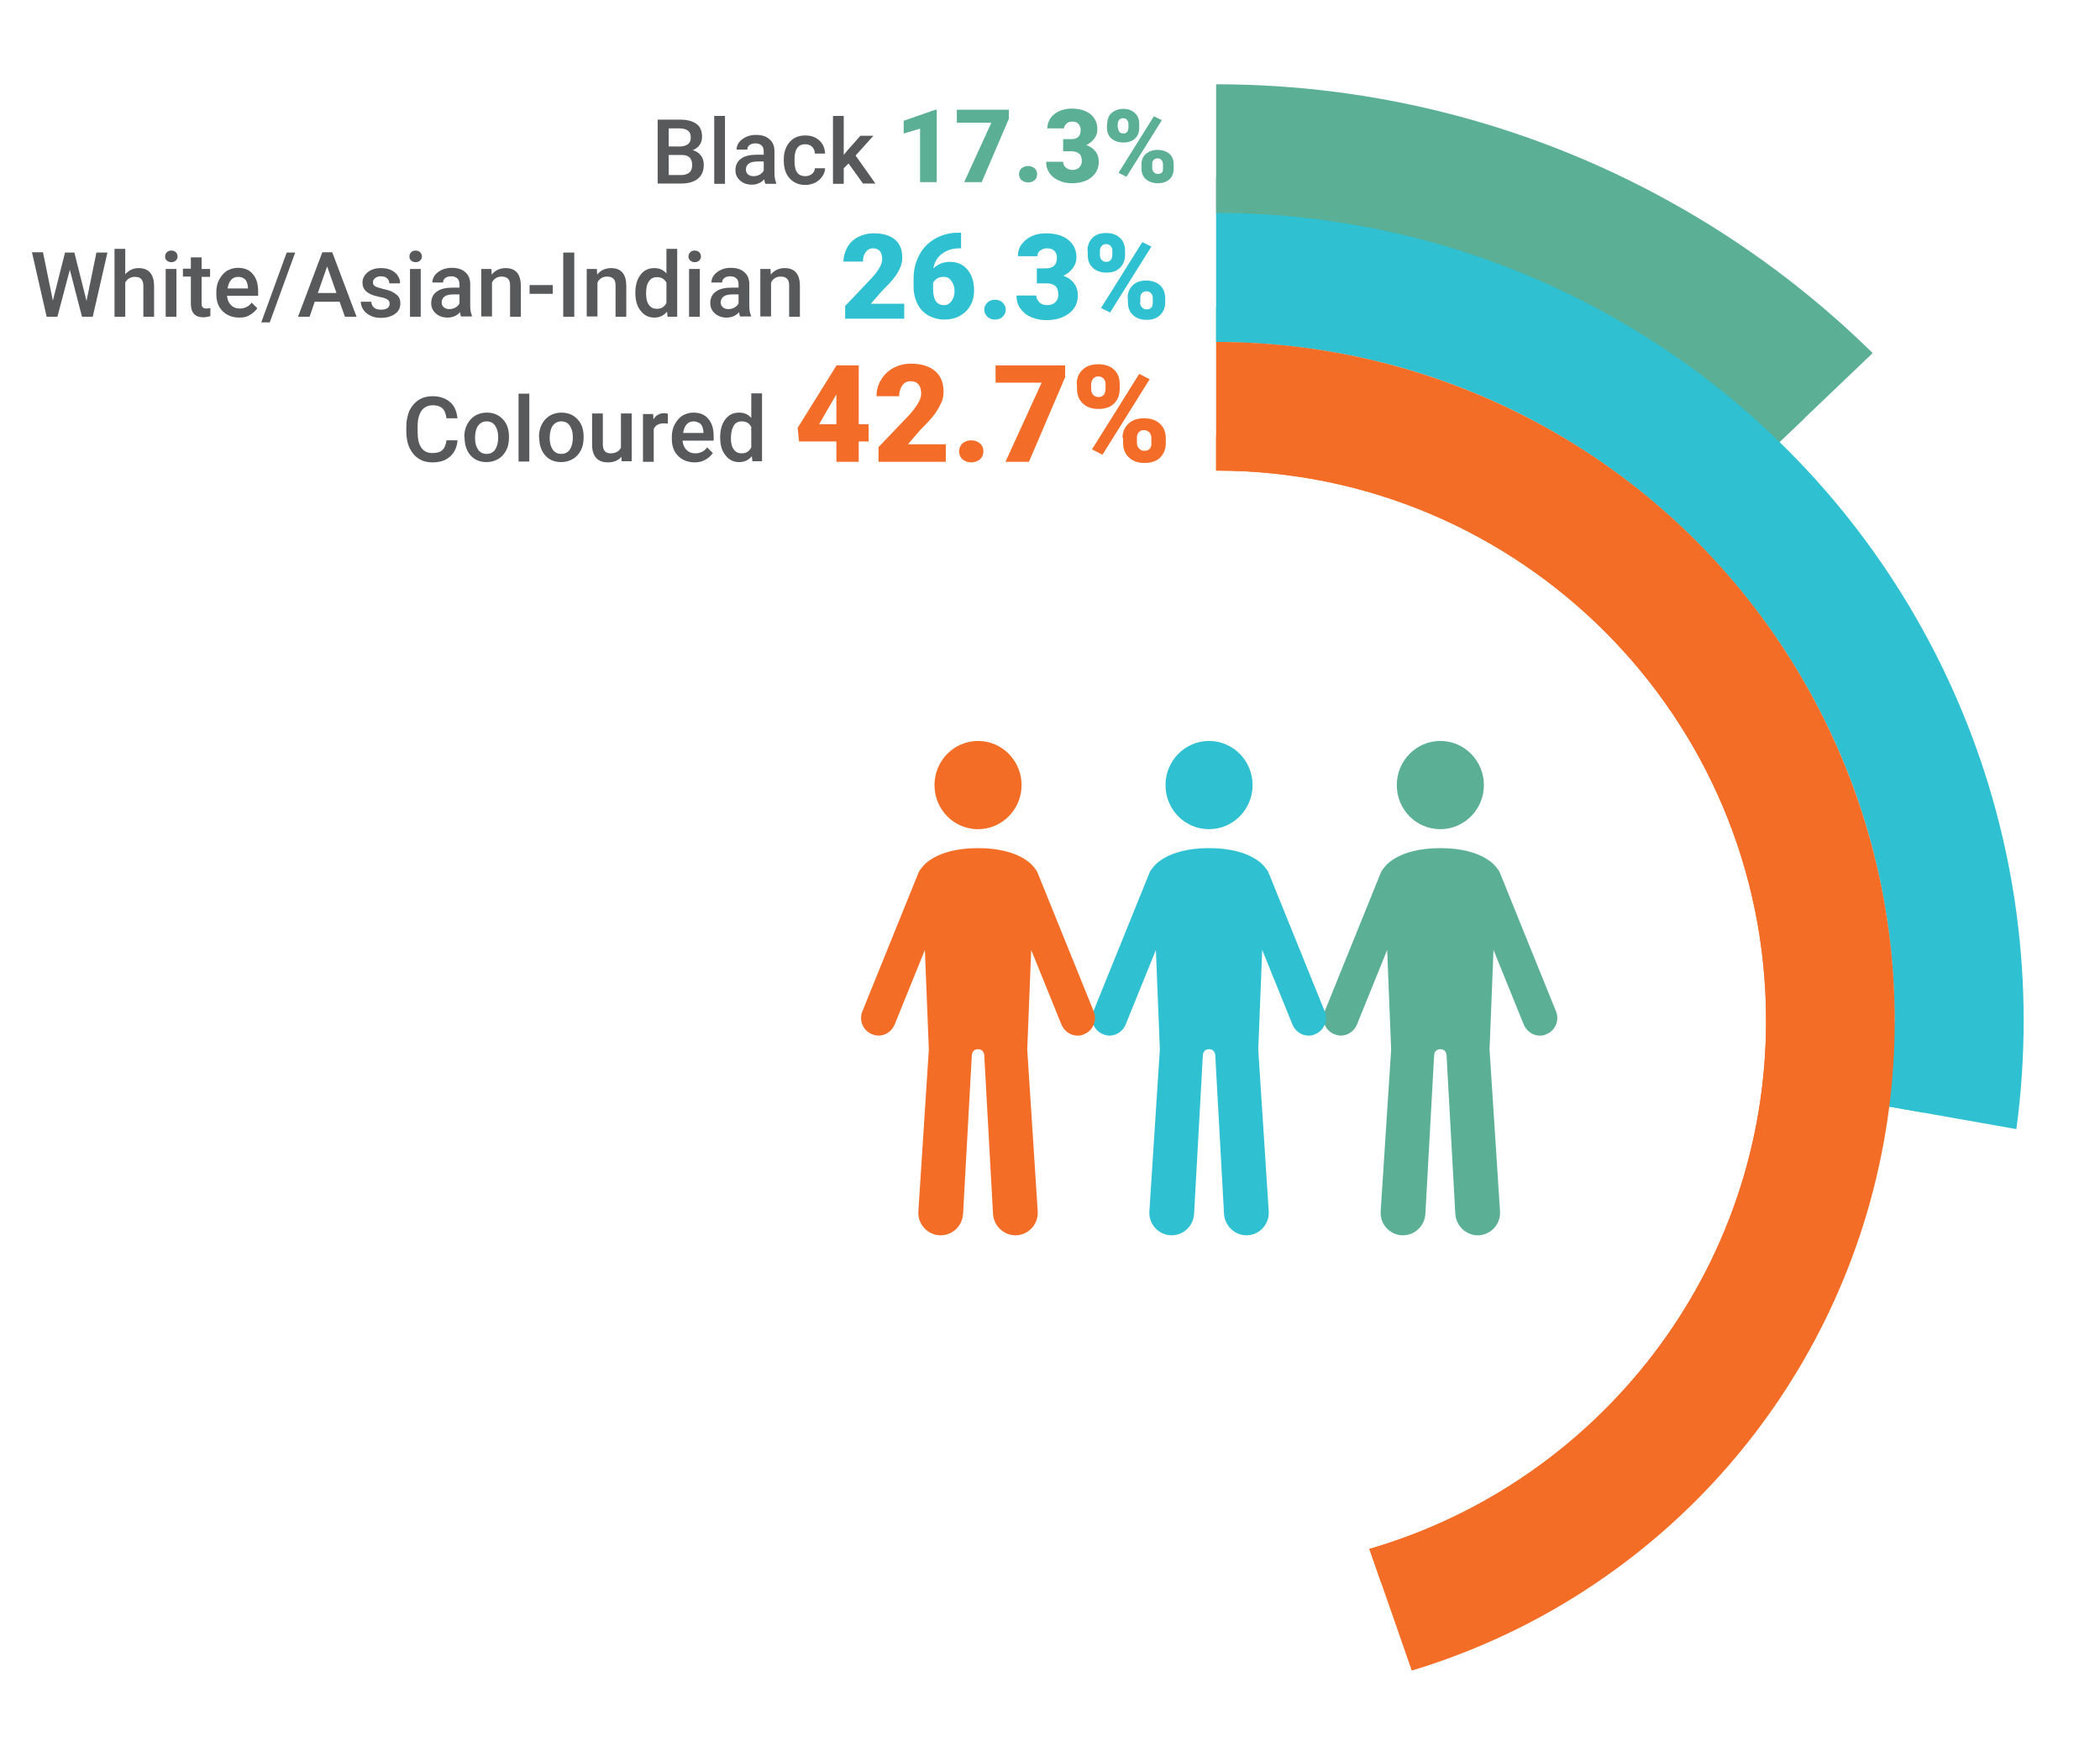 <?xml version="1.0" encoding="utf-8"?>
<!-- Generator: Adobe Illustrator 24.3.0, SVG Export Plug-In . SVG Version: 6.00 Build 0)  -->
<svg version="1.1" id="Layer_1" xmlns="http://www.w3.org/2000/svg" xmlns:xlink="http://www.w3.org/1999/xlink" x="0px" y="0px"
	 viewBox="0 0 742.7 616.9" style="enable-background:new 0 0 742.7 616.9;" xml:space="preserve">
<style type="text/css">
	.st0{clip-path:url(#SVGID_2_);fill:#5AAF95;}
	.st1{clip-path:url(#SVGID_4_);fill:#5AAF95;}
	.st2{clip-path:url(#SVGID_6_);fill:#2FC0D2;}
	.st3{clip-path:url(#SVGID_8_);fill:#2FC0D2;}
	.st4{clip-path:url(#SVGID_10_);fill:#F36D26;}
	.st5{clip-path:url(#SVGID_12_);fill:#F36D26;}
	.st6{fill:#5AAF95;}
	.st7{fill:#2FC0D2;}
	.st8{fill:#F36D26;}
	.st9{enable-background:new    ;}
	.st10{fill:#F36D28;}
	.st11{fill:#58595B;}
</style>
<g>
	<g>
		<g>
			<defs>
				<path id="SVGID_1_" d="M430.1-32.2V75.4C578.9,90.9,617,168.1,617,168.1L703,86L430.1-32.2z"/>
			</defs>
			<clipPath id="SVGID_2_">
				<use xlink:href="#SVGID_1_"  style="overflow:visible;"/>
			</clipPath>
			<circle class="st0" cx="430.1" cy="360.9" r="331.1"/>
		</g>
	</g>
	<g>
		<g>
			<defs>
				<path id="SVGID_3_" d="M430.1-32.2V75.4C578.9,90.9,617,168.1,617,168.1L703,86L430.1-32.2z"/>
			</defs>
			<clipPath id="SVGID_4_">
				<use xlink:href="#SVGID_3_"  style="overflow:visible;"/>
			</clipPath>
			<circle class="st1" cx="430.1" cy="360.9" r="298"/>
		</g>
	</g>
</g>
<g>
	<g>
		<g>
			<defs>
				<path id="SVGID_5_" d="M430.1-32.2v153.1c132.6,0,240,107.5,240,240l-4.2,30l176.9,31.3l-19.5-293L430.1-32.2z"/>
			</defs>
			<clipPath id="SVGID_6_">
				<use xlink:href="#SVGID_5_"  style="overflow:visible;"/>
			</clipPath>
			<circle class="st2" cx="430.1" cy="360.9" r="285.6"/>
		</g>
	</g>
	<g>
		<g>
			<defs>
				<path id="SVGID_7_" d="M430.1-32.2v153.1c132.6,0,240,107.5,240,240l-4.2,30l176.9,31.3l-19.5-293L430.1-32.2z"/>
			</defs>
			<clipPath id="SVGID_8_">
				<use xlink:href="#SVGID_7_"  style="overflow:visible;"/>
			</clipPath>
			<circle class="st3" cx="430.1" cy="360.9" r="252.4"/>
		</g>
	</g>
</g>
<g>
	<g>
		<g>
			<defs>
				<path id="SVGID_9_" d="M430.1-32.2v198.6c107.4,0,194.5,87.1,194.5,194.5c0,88.6-59.3,163.3-140.3,186.8l57.5,165l227.6-12.4
					l53.8-571.1L430.1-32.2z"/>
			</defs>
			<clipPath id="SVGID_10_">
				<use xlink:href="#SVGID_9_"  style="overflow:visible;"/>
			</clipPath>
			<circle class="st4" cx="430.1" cy="360.9" r="240"/>
		</g>
	</g>
	<g>
		<g>
			<defs>
				<path id="SVGID_11_" d="M430.1-32.2v198.6c107.4,0,194.5,87.1,194.5,194.5c0,88.6-59.3,163.3-140.3,186.8l57.5,165l227.6-12.4
					l53.8-571.1L430.1-32.2z"/>
			</defs>
			<clipPath id="SVGID_12_">
				<use xlink:href="#SVGID_11_"  style="overflow:visible;"/>
			</clipPath>
			<circle class="st5" cx="430.1" cy="360.9" r="206.9"/>
		</g>
	</g>
</g>
<g>
	<path class="st6" d="M550.3,357.6l-19.8-48.9c-0.3-0.8-0.8-1.4-1.3-2c0,0-4.4-6.8-19.8-6.8c-15.4,0-19.8,6.8-19.8,6.8
		c-0.5,0.6-1,1.2-1.3,2l-19.8,48.9c-1.3,3.2,0.2,6.8,3.4,8.1c0.8,0.3,1.6,0.5,2.3,0.5c2.4,0,4.7-1.5,5.7-3.9l10.7-26.4l1.4,35.2
		l-3.7,57.2c-0.3,4.4,3,8.2,7.4,8.5c0.2,0,0.4,0,0.5,0c4.1,0,7.6-3.2,7.9-7.5l3.1-56.1c0,0,0-2.2,2.2-2.2s2.2,2.2,2.2,2.2l3.1,56.1
		c0.3,4.2,3.8,7.5,7.9,7.5c0.2,0,0.4,0,0.5,0c4.4-0.3,7.7-4.1,7.4-8.5l-3.7-57.2l1.4-35.2l10.7,26.4c1,2.4,3.3,3.9,5.7,3.9
		c0.8,0,1.6-0.1,2.3-0.5C550.1,364.4,551.6,360.8,550.3,357.6z"/>
	<path class="st6" d="M509.4,293.2c8.5,0,15.4-7,15.4-15.6s-6.9-15.6-15.4-15.6c-8.5,0-15.4,7-15.4,15.6
		C494,286.3,500.9,293.2,509.4,293.2z"/>
</g>
<g>
	<path class="st7" d="M468.5,357.6l-19.8-48.9c-0.3-0.8-0.8-1.4-1.3-2c0,0-4.4-6.8-19.8-6.8s-19.8,6.8-19.8,6.8
		c-0.5,0.6-1,1.2-1.3,2l-19.8,48.9c-1.3,3.2,0.2,6.8,3.4,8.1c0.8,0.3,1.6,0.5,2.3,0.5c2.4,0,4.7-1.5,5.7-3.9l10.7-26.4l1.4,35.2
		l-3.7,57.2c-0.3,4.4,3,8.2,7.4,8.5c0.2,0,0.4,0,0.5,0c4.1,0,7.6-3.2,7.9-7.5l3.1-56.1c0,0,0-2.2,2.2-2.2s2.2,2.2,2.2,2.2l3.1,56.1
		c0.3,4.2,3.8,7.5,7.9,7.5c0.2,0,0.4,0,0.5,0c4.4-0.3,7.7-4.1,7.4-8.5l-3.7-57.2l1.4-35.2l10.7,26.4c1,2.4,3.3,3.9,5.7,3.9
		c0.8,0,1.6-0.1,2.3-0.5C468.3,364.4,469.8,360.8,468.5,357.6z"/>
	<path class="st7" d="M427.6,293.2c8.5,0,15.4-7,15.4-15.6s-6.9-15.6-15.4-15.6s-15.4,7-15.4,15.6
		C412.2,286.3,419.1,293.2,427.6,293.2z"/>
</g>
<g>
	<path class="st8" d="M386.8,357.6L367,308.7c-0.3-0.8-0.8-1.4-1.3-2c0,0-4.4-6.8-19.8-6.8s-19.8,6.8-19.8,6.8c-0.5,0.6-1,1.2-1.3,2
		L305,357.6c-1.3,3.2,0.2,6.8,3.4,8.1c0.8,0.3,1.6,0.5,2.3,0.5c2.4,0,4.7-1.5,5.7-3.9l10.7-26.4l1.4,35.2l-3.7,57.2
		c-0.3,4.4,3,8.2,7.4,8.5c0.2,0,0.4,0,0.5,0c4.1,0,7.6-3.2,7.9-7.5l3.1-56.1c0,0,0-2.2,2.2-2.2s2.2,2.2,2.2,2.2l3.1,56.1
		c0.3,4.2,3.8,7.5,7.9,7.5c0.2,0,0.4,0,0.5,0c4.4-0.3,7.7-4.1,7.4-8.5l-3.7-57.2l1.4-35.2l10.7,26.4c1,2.4,3.3,3.9,5.7,3.9
		c0.8,0,1.6-0.1,2.3-0.5C386.6,364.4,388.1,360.8,386.8,357.6z"/>
	<path class="st8" d="M345.9,293.2c8.5,0,15.4-7,15.4-15.6s-6.9-15.6-15.4-15.6s-15.4,7-15.4,15.6
		C330.5,286.3,337.4,293.2,345.9,293.2z"/>
</g>
<g class="st9">
	<path class="st6" d="M331.3,64.4h-5.9V45.5l-5.8,1.7v-4.5l11.2-3.9h0.5V64.4z"/>
	<path class="st6" d="M356.8,42l-9.6,22.4H341l9.6-21h-12.2v-4.6h18.4V42z"/>
	<path class="st6" d="M363.6,58.7c0.9,0,1.7,0.3,2.3,0.8s0.9,1.3,0.9,2.1s-0.3,1.6-0.9,2.1s-1.4,0.8-2.3,0.8c-0.9,0-1.7-0.3-2.3-0.8
		s-0.9-1.3-0.9-2.1s0.3-1.6,0.9-2.1S362.7,58.7,363.6,58.7z"/>
	<path class="st6" d="M376.1,49.2h2.8c2.2,0,3.3-1.1,3.3-3.3c0-0.8-0.3-1.5-0.8-2.1s-1.3-0.8-2.2-0.8c-0.8,0-1.5,0.2-2,0.7
		s-0.9,1-0.9,1.7h-5.9c0-1.3,0.4-2.5,1.1-3.6c0.8-1.1,1.8-1.9,3.1-2.5s2.8-0.9,4.4-0.9c2.8,0,5.1,0.7,6.7,2s2.4,3.1,2.4,5.4
		c0,1.1-0.3,2.1-1,3.1s-1.7,1.8-2.9,2.4c1.4,0.5,2.4,1.2,3.2,2.2s1.2,2.2,1.2,3.7c0,2.3-0.9,4.1-2.6,5.5s-4.1,2.1-6.9,2.1
		c-1.7,0-3.2-0.3-4.7-1s-2.5-1.5-3.3-2.7s-1.1-2.4-1.1-3.9h6c0,0.8,0.3,1.5,0.9,2s1.4,0.9,2.3,0.9c1,0,1.9-0.3,2.5-0.9
		s0.9-1.3,0.9-2.2c0-1.3-0.3-2.2-1-2.7s-1.5-0.8-2.7-0.8h-2.9V49.2z"/>
	<path class="st6" d="M391.6,43.8c0-1.6,0.5-2.9,1.5-3.8s2.4-1.5,4.1-1.5c1.8,0,3.1,0.5,4.2,1.5s1.5,2.3,1.5,3.9v1.3
		c0,1.6-0.5,2.9-1.5,3.8s-2.4,1.4-4.1,1.4c-1.7,0-3.1-0.5-4.2-1.4s-1.6-2.3-1.6-3.9V43.8z M395.4,45.1c0,0.6,0.2,1.1,0.5,1.5
		c0.3,0.4,0.8,0.6,1.4,0.6c1.2,0,1.8-0.8,1.8-2.3v-1c0-0.6-0.2-1.1-0.5-1.5c-0.3-0.4-0.8-0.6-1.4-0.6c-0.6,0-1,0.2-1.4,0.6
		c-0.3,0.4-0.5,0.9-0.5,1.5V45.1z M398.4,62.5l-2.8-1.4l12.5-20l2.8,1.4L398.4,62.5z M403.7,58.2c0-1.6,0.5-2.9,1.6-3.8
		s2.4-1.4,4.1-1.4c1.7,0,3.1,0.5,4.2,1.4s1.5,2.3,1.5,4v1.2c0,1.6-0.5,2.9-1.5,3.8s-2.4,1.4-4.1,1.4c-1.7,0-3.1-0.5-4.2-1.4
		s-1.6-2.3-1.6-3.9V58.2z M407.5,59.5c0,0.5,0.2,1,0.6,1.4s0.8,0.6,1.4,0.6c1.1,0,1.8-0.5,1.8-1.6l0-1.8c0-0.6-0.2-1.1-0.5-1.5
		c-0.3-0.4-0.8-0.6-1.4-0.6c-0.6,0-1,0.2-1.4,0.5c-0.3,0.4-0.5,0.8-0.5,1.4V59.5z"/>
</g>
<g class="st9">
	<path class="st7" d="M319.7,112.7h-20.8v-4.5l9.6-10.1c2.4-2.7,3.5-4.8,3.5-6.4c0-1.3-0.3-2.3-0.8-2.9s-1.4-1-2.4-1
		c-1.1,0-1.9,0.4-2.6,1.3c-0.7,0.9-1,2-1,3.4h-6.9c0-1.8,0.5-3.5,1.4-5.1c0.9-1.6,2.2-2.8,3.8-3.6s3.4-1.3,5.5-1.3
		c3.2,0,5.7,0.7,7.5,2.2s2.6,3.6,2.6,6.4c0,1.2-0.2,2.3-0.7,3.4c-0.4,1.1-1.1,2.3-2,3.5s-2.4,2.9-4.5,4.9l-3.9,4.5h11.8V112.7z"/>
	<path class="st7" d="M339.9,82.4v5.4h-0.3c-2.6,0-4.7,0.6-6.4,1.9c-1.7,1.2-2.7,3-3.1,5.2c1.6-1.5,3.5-2.3,5.9-2.3
		c2.6,0,4.6,0.9,6.2,2.8s2.3,4.4,2.3,7.4c0,1.9-0.4,3.6-1.3,5.2s-2.1,2.8-3.8,3.7c-1.6,0.9-3.4,1.3-5.3,1.3c-2.1,0-4-0.5-5.7-1.4
		c-1.7-1-3-2.3-3.9-4.1s-1.4-3.9-1.4-6.2v-2.8c0-3.1,0.7-5.8,2-8.3c1.3-2.5,3.2-4.4,5.6-5.8s5.2-2.1,8.1-2.1H339.9z M333.7,97.9
		c-0.9,0-1.7,0.2-2.3,0.6s-1.1,0.9-1.4,1.6v2.1c0,3.8,1.3,5.7,3.9,5.7c1.1,0,1.9-0.5,2.6-1.4s1.1-2.1,1.1-3.5c0-1.5-0.4-2.7-1.1-3.6
		C335.8,98.3,334.9,97.9,333.7,97.9z"/>
	<path class="st7" d="M351.9,106c1.1,0,2,0.3,2.7,1c0.7,0.7,1.1,1.5,1.1,2.5s-0.4,1.8-1.1,2.5s-1.6,1-2.7,1c-1.1,0-2-0.3-2.7-1
		s-1.1-1.5-1.1-2.5s0.4-1.8,1.1-2.5S350.8,106,351.9,106z"/>
	<path class="st7" d="M366.6,94.9h3.3c2.6,0,3.9-1.3,3.9-3.8c0-1-0.3-1.8-0.9-2.4c-0.6-0.6-1.5-0.9-2.6-0.9c-0.9,0-1.7,0.3-2.4,0.8
		s-1,1.2-1,2h-6.9c0-1.6,0.4-3,1.3-4.2s2.1-2.2,3.6-2.9s3.3-1,5.1-1c3.3,0,5.9,0.8,7.8,2.3s2.9,3.6,2.9,6.3c0,1.3-0.4,2.5-1.2,3.6
		c-0.8,1.1-1.9,2.1-3.4,2.8c1.6,0.6,2.8,1.4,3.7,2.6c0.9,1.2,1.4,2.6,1.4,4.3c0,2.7-1,4.8-3.1,6.4s-4.7,2.4-8.1,2.4
		c-2,0-3.8-0.4-5.4-1.1c-1.7-0.7-2.9-1.8-3.8-3.1c-0.9-1.3-1.3-2.8-1.3-4.5h7c0,0.9,0.4,1.7,1.1,2.4s1.6,1,2.7,1
		c1.2,0,2.2-0.3,2.9-1c0.7-0.7,1.1-1.5,1.1-2.6c0-1.5-0.4-2.6-1.1-3.2s-1.8-0.9-3.1-0.9h-3.4V94.9z"/>
	<path class="st7" d="M384.6,88.6c0-1.8,0.6-3.3,1.8-4.5s2.8-1.7,4.8-1.7c2.1,0,3.7,0.6,4.9,1.7c1.2,1.1,1.8,2.7,1.8,4.6v1.5
		c0,1.8-0.6,3.3-1.8,4.5s-2.8,1.7-4.8,1.7c-2,0-3.6-0.6-4.8-1.7c-1.2-1.1-1.8-2.6-1.8-4.6V88.6z M389,90.2c0,0.7,0.2,1.3,0.6,1.7
		s0.9,0.7,1.6,0.7c1.4,0,2.2-0.9,2.2-2.7v-1.2c0-0.7-0.2-1.3-0.6-1.7s-0.9-0.7-1.6-0.7c-0.7,0-1.2,0.2-1.6,0.7s-0.6,1-0.6,1.8V90.2z
		 M392.6,110.5l-3.2-1.6l14.6-23.3l3.2,1.6L392.6,110.5z M398.8,105.4c0-1.9,0.6-3.3,1.8-4.5s2.8-1.7,4.8-1.7c2,0,3.7,0.6,4.9,1.7
		s1.8,2.7,1.8,4.6v1.4c0,1.9-0.6,3.3-1.8,4.5s-2.8,1.7-4.8,1.7c-2,0-3.6-0.6-4.8-1.7c-1.2-1.1-1.8-2.6-1.8-4.6V105.4z M403.2,107
		c0,0.6,0.2,1.2,0.7,1.7c0.4,0.5,1,0.7,1.6,0.7c1.3,0,2-0.6,2.2-1.9l0-2.1c0-0.7-0.2-1.3-0.6-1.7s-0.9-0.7-1.6-0.7
		c-0.7,0-1.2,0.2-1.6,0.6c-0.4,0.4-0.6,1-0.6,1.7V107z"/>
</g>
<g class="st9">
	<path class="st10" d="M303.7,150h3.5v6.1h-3.5v7.2h-7.9v-7.2h-13.2l-0.5-4.8l13.7-22v-0.1h7.9V150z M289.7,150h6.1v-10.5l-0.5,0.8
		L289.7,150z"/>
	<path class="st10" d="M334.5,163.3h-23.8v-5.2l11-11.5c2.7-3.1,4.1-5.5,4.1-7.3c0-1.5-0.3-2.6-1-3.4s-1.6-1.1-2.8-1.1
		c-1.2,0-2.2,0.5-2.9,1.5s-1.1,2.3-1.1,3.8H310c0-2.1,0.5-4,1.6-5.8s2.5-3.2,4.4-4.2s3.9-1.5,6.2-1.5c3.7,0,6.5,0.9,8.5,2.6
		s3,4.1,3,7.3c0,1.3-0.2,2.7-0.8,3.9s-1.3,2.6-2.3,4s-2.8,3.3-5.1,5.6l-4.4,5.1h13.4V163.3z"/>
	<path class="st10" d="M343.5,155.7c1.2,0,2.3,0.4,3.1,1.1s1.2,1.7,1.2,2.8s-0.4,2.1-1.2,2.8s-1.9,1.1-3.1,1.1
		c-1.3,0-2.3-0.4-3.1-1.1s-1.2-1.7-1.2-2.8s0.4-2.1,1.2-2.8S342.2,155.7,343.5,155.7z"/>
	<path class="st10" d="M376.7,133.4l-12.8,29.9h-8.3l12.8-28h-16.3v-6.1h24.6V133.4z"/>
	<path class="st10" d="M380.8,135.8c0-2.1,0.7-3.8,2.1-5.1s3.2-1.9,5.5-1.9c2.3,0,4.2,0.6,5.6,1.9s2,3,2,5.2v1.7
		c0,2.1-0.7,3.8-2,5.1s-3.2,1.9-5.5,1.9c-2.3,0-4.1-0.6-5.5-1.9s-2.1-3-2.1-5.2V135.8z M385.9,137.6c0,0.8,0.2,1.5,0.7,2
		s1.1,0.8,1.9,0.8c1.6,0,2.5-1,2.5-3.1v-1.4c0-0.8-0.2-1.5-0.7-2c-0.4-0.5-1.1-0.8-1.9-0.8c-0.8,0-1.4,0.3-1.8,0.8s-0.7,1.2-0.7,2.1
		V137.6z M389.9,160.8l-3.7-1.9l16.7-26.7l3.7,1.9L389.9,160.8z M397,154.9c0-2.1,0.7-3.8,2.1-5.1s3.2-1.9,5.5-1.9
		c2.3,0,4.2,0.6,5.6,1.9s2.1,3,2.1,5.3v1.6c0,2.1-0.7,3.8-2,5.1s-3.2,1.9-5.5,1.9c-2.3,0-4.1-0.6-5.5-1.9s-2.1-3-2.1-5.2V154.9z
		 M402.1,156.7c0,0.7,0.2,1.4,0.8,1.9c0.5,0.6,1.1,0.8,1.8,0.8c1.5,0,2.3-0.7,2.5-2.1l0-2.4c0-0.8-0.2-1.5-0.7-2s-1.1-0.8-1.9-0.8
		c-0.8,0-1.4,0.2-1.8,0.7c-0.5,0.5-0.7,1.1-0.7,1.9V156.7z"/>
</g>
<g class="st9">
	<path class="st11" d="M232.6,65V42.3h7.8c2.6,0,4.5,0.5,5.9,1.5s2,2.6,2,4.6c0,1-0.3,2-0.8,2.8c-0.6,0.8-1.4,1.5-2.5,1.9
		c1.2,0.3,2.2,1,2.9,1.9s1,2,1,3.3c0,2.1-0.7,3.8-2.1,4.9c-1.4,1.1-3.3,1.7-5.9,1.7H232.6z M236.5,51.8h3.9c1.2,0,2.2-0.3,2.9-0.8
		c0.7-0.6,1-1.3,1-2.4c0-1.1-0.3-1.9-1-2.4s-1.6-0.8-3-0.8h-3.8V51.8z M236.5,54.8v7.1h4.4c1.2,0,2.2-0.3,2.9-0.9
		c0.7-0.6,1-1.5,1-2.6c0-2.4-1.2-3.6-3.6-3.6H236.5z"/>
	<path class="st11" d="M256.4,65h-3.8V41h3.8V65z"/>
	<path class="st11" d="M270.7,65c-0.2-0.3-0.3-0.8-0.4-1.6c-1.2,1.3-2.7,1.9-4.4,1.9c-1.7,0-3.1-0.5-4.2-1.5c-1.1-1-1.6-2.2-1.6-3.6
		c0-1.8,0.7-3.2,2-4.1c1.3-1,3.3-1.4,5.7-1.4h2.3v-1.1c0-0.9-0.2-1.6-0.7-2.1c-0.5-0.5-1.2-0.8-2.2-0.8c-0.9,0-1.6,0.2-2.1,0.6
		c-0.6,0.4-0.8,1-0.8,1.6h-3.8c0-0.9,0.3-1.8,0.9-2.6c0.6-0.8,1.5-1.4,2.5-1.9c1.1-0.5,2.2-0.7,3.5-0.7c2,0,3.6,0.5,4.7,1.5
		c1.2,1,1.8,2.4,1.8,4.2v7.6c0,1.5,0.2,2.7,0.6,3.6V65H270.7z M266.5,62.3c0.8,0,1.5-0.2,2.1-0.5c0.7-0.4,1.2-0.9,1.5-1.5v-3.2h-2
		c-1.4,0-2.5,0.2-3.2,0.7c-0.7,0.5-1.1,1.2-1.1,2.1c0,0.7,0.2,1.3,0.7,1.7C265,62.1,265.7,62.3,266.5,62.3z"/>
	<path class="st11" d="M284.8,62.3c0.9,0,1.7-0.3,2.4-0.8c0.6-0.6,1-1.2,1-2h3.6c0,1.1-0.4,2-1,2.9c-0.6,0.9-1.4,1.6-2.5,2.2
		c-1.1,0.5-2.2,0.8-3.4,0.8c-2.4,0-4.2-0.8-5.6-2.3c-1.4-1.5-2.1-3.6-2.1-6.3v-0.4c0-2.6,0.7-4.6,2.1-6.2s3.2-2.3,5.6-2.3
		c2,0,3.6,0.6,4.9,1.8s1.9,2.7,2,4.6h-3.6c0-1-0.4-1.8-1-2.4c-0.6-0.6-1.4-0.9-2.4-0.9c-1.2,0-2.2,0.4-2.8,1.3c-0.7,0.9-1,2.2-1,4.1
		v0.6c0,1.8,0.3,3.2,1,4.1C282.6,61.9,283.6,62.3,284.8,62.3z"/>
	<path class="st11" d="M300.1,57.8l-1.7,1.7V65h-3.8V41h3.8v13.8l1.2-1.5l4.7-5.3h4.6l-6.3,7l7,9.9h-4.4L300.1,57.8z"/>
</g>
<g class="st9">
	<path class="st11" d="M30.6,106.4l3.5-17.1h3.9L32.8,112H29l-4.3-16.6L20.3,112h-3.8l-5.2-22.8h3.9l3.5,17.1L23,89.3h3.3
		L30.6,106.4z"/>
	<path class="st11" d="M44.3,97c1.2-1.4,2.8-2.2,4.7-2.2c3.6,0,5.4,2.1,5.5,6.2v11h-3.8v-10.9c0-1.2-0.3-2-0.8-2.5
		c-0.5-0.5-1.2-0.7-2.2-0.7c-1.5,0-2.7,0.7-3.4,2V112h-3.8V88h3.8V97z"/>
	<path class="st11" d="M58.4,90.7c0-0.6,0.2-1.1,0.6-1.5c0.4-0.4,0.9-0.6,1.6-0.6s1.2,0.2,1.6,0.6c0.4,0.4,0.6,0.9,0.6,1.5
		c0,0.6-0.2,1-0.6,1.4c-0.4,0.4-0.9,0.6-1.6,0.6s-1.2-0.2-1.6-0.6C58.5,91.8,58.4,91.3,58.4,90.7z M62.4,112h-3.8V95.1h3.8V112z"/>
	<path class="st11" d="M71.3,91v4.1h3v2.8h-3v9.4c0,0.6,0.1,1.1,0.4,1.4c0.3,0.3,0.7,0.4,1.4,0.4c0.4,0,0.9-0.1,1.3-0.2v2.9
		c-0.9,0.2-1.7,0.4-2.5,0.4c-2.9,0-4.4-1.6-4.4-4.8v-9.6h-2.8v-2.8h2.8V91H71.3z"/>
	<path class="st11" d="M84.6,112.3c-2.4,0-4.4-0.8-5.9-2.3c-1.5-1.5-2.2-3.5-2.2-6.1v-0.5c0-1.7,0.3-3.2,1-4.5
		c0.7-1.3,1.6-2.4,2.7-3.1c1.2-0.7,2.5-1.1,3.9-1.1c2.3,0,4.1,0.7,5.3,2.2c1.3,1.5,1.9,3.5,1.9,6.2v1.5h-11c0.1,1.4,0.6,2.5,1.4,3.3
		c0.8,0.8,1.8,1.2,3.1,1.2c1.7,0,3.2-0.7,4.2-2.1l2,2c-0.7,1-1.6,1.8-2.7,2.4C87.3,112.1,86,112.3,84.6,112.3z M84.2,97.9
		c-1,0-1.9,0.4-2.5,1.1c-0.6,0.7-1,1.7-1.2,3h7.2v-0.3c-0.1-1.3-0.4-2.2-1-2.9C86,98.2,85.2,97.9,84.2,97.9z"/>
	<path class="st11" d="M95.4,114h-3l9-24.7h3L95.4,114z"/>
	<path class="st11" d="M120.1,106.7h-8.8l-1.8,5.3h-4.1l8.6-22.8h3.5l8.6,22.8H122L120.1,106.7z M112.4,103.6h6.6l-3.3-9.4
		L112.4,103.6z"/>
	<path class="st11" d="M137.8,107.4c0-0.7-0.3-1.2-0.8-1.5c-0.6-0.4-1.5-0.7-2.8-0.9c-1.3-0.3-2.4-0.6-3.2-1c-1.9-0.9-2.8-2.2-2.8-4
		c0-1.5,0.6-2.7,1.8-3.7c1.2-1,2.8-1.5,4.7-1.5c2,0,3.7,0.5,4.9,1.5c1.2,1,1.9,2.3,1.9,3.9h-3.8c0-0.7-0.3-1.3-0.8-1.8
		c-0.5-0.5-1.3-0.7-2.2-0.7c-0.8,0-1.5,0.2-2,0.6c-0.5,0.4-0.8,0.9-0.8,1.5c0,0.6,0.2,1,0.7,1.4c0.5,0.3,1.5,0.6,3,1
		c1.5,0.3,2.7,0.7,3.5,1.2c0.8,0.5,1.5,1,1.9,1.6c0.4,0.6,0.6,1.4,0.6,2.3c0,1.5-0.6,2.8-1.9,3.7c-1.3,0.9-2.9,1.4-5,1.4
		c-1.4,0-2.6-0.2-3.7-0.8c-1.1-0.5-1.9-1.2-2.5-2.1c-0.6-0.9-0.9-1.8-0.9-2.8h3.7c0.1,0.9,0.4,1.6,1,2.1s1.5,0.7,2.5,0.7
		c1,0,1.8-0.2,2.3-0.6C137.5,108.6,137.8,108.1,137.8,107.4z"/>
	<path class="st11" d="M144.8,90.7c0-0.6,0.2-1.1,0.6-1.5c0.4-0.4,0.9-0.6,1.6-0.6s1.2,0.2,1.6,0.6c0.4,0.4,0.6,0.9,0.6,1.5
		c0,0.6-0.2,1-0.6,1.4c-0.4,0.4-0.9,0.6-1.6,0.6s-1.2-0.2-1.6-0.6C145,91.8,144.8,91.3,144.8,90.7z M148.8,112h-3.8V95.1h3.8V112z"
		/>
	<path class="st11" d="M163.1,112c-0.2-0.3-0.3-0.8-0.4-1.6c-1.2,1.3-2.7,1.9-4.4,1.9c-1.7,0-3.1-0.5-4.2-1.5
		c-1.1-1-1.6-2.2-1.6-3.6c0-1.8,0.7-3.2,2-4.1c1.3-1,3.3-1.4,5.7-1.4h2.3v-1.1c0-0.9-0.2-1.6-0.7-2.1c-0.5-0.5-1.2-0.8-2.2-0.8
		c-0.9,0-1.6,0.2-2.1,0.6c-0.6,0.4-0.8,1-0.8,1.6h-3.8c0-0.9,0.3-1.8,0.9-2.6c0.6-0.8,1.5-1.4,2.5-1.9c1.1-0.5,2.2-0.7,3.5-0.7
		c2,0,3.6,0.5,4.7,1.5c1.2,1,1.8,2.4,1.8,4.2v7.6c0,1.5,0.2,2.7,0.6,3.6v0.3H163.1z M158.9,109.3c0.8,0,1.5-0.2,2.1-0.5
		c0.7-0.4,1.2-0.9,1.5-1.5v-3.2h-2c-1.4,0-2.5,0.2-3.2,0.7c-0.7,0.5-1.1,1.2-1.1,2.1c0,0.7,0.2,1.3,0.7,1.7
		C157.5,109.1,158.1,109.3,158.9,109.3z"/>
	<path class="st11" d="M173.8,95.1l0.1,2c1.2-1.5,2.9-2.3,4.9-2.3c3.5,0,5.3,2,5.4,6V112h-3.8v-11c0-1.1-0.2-1.9-0.7-2.4
		c-0.5-0.5-1.2-0.8-2.3-0.8c-1.5,0-2.7,0.7-3.4,2.1v12h-3.8V95.1H173.8z"/>
	<path class="st11" d="M195.5,103.9h-8.2v-3.1h8.2V103.9z"/>
	<path class="st11" d="M203.1,112h-3.9V89.3h3.9V112z"/>
	<path class="st11" d="M211.1,95.1l0.1,2c1.2-1.5,2.9-2.3,4.9-2.3c3.5,0,5.3,2,5.4,6V112h-3.8v-11c0-1.1-0.2-1.9-0.7-2.4
		c-0.5-0.5-1.2-0.8-2.3-0.8c-1.5,0-2.7,0.7-3.4,2.1v12h-3.8V95.1H211.1z"/>
	<path class="st11" d="M224.7,103.5c0-2.6,0.6-4.7,1.8-6.3c1.2-1.6,2.8-2.4,4.9-2.4c1.8,0,3.2,0.6,4.3,1.9V88h3.8v24h-3.4l-0.2-1.8
		c-1.1,1.4-2.7,2.1-4.5,2.1c-2,0-3.6-0.8-4.8-2.4C225.3,108.4,224.7,106.2,224.7,103.5z M228.5,103.8c0,1.7,0.3,3.1,1,4
		c0.7,1,1.6,1.4,2.8,1.4c1.6,0,2.7-0.7,3.4-2.1V100c-0.7-1.4-1.8-2-3.4-2c-1.2,0-2.2,0.5-2.8,1.5
		C228.8,100.4,228.5,101.8,228.5,103.8z"/>
	<path class="st11" d="M243.5,90.7c0-0.6,0.2-1.1,0.6-1.5c0.4-0.4,0.9-0.6,1.6-0.6s1.2,0.2,1.6,0.6c0.4,0.4,0.6,0.9,0.6,1.5
		c0,0.6-0.2,1-0.6,1.4c-0.4,0.4-0.9,0.6-1.6,0.6s-1.2-0.2-1.6-0.6C243.7,91.8,243.5,91.3,243.5,90.7z M247.5,112h-3.8V95.1h3.8V112z
		"/>
	<path class="st11" d="M261.8,112c-0.2-0.3-0.3-0.8-0.4-1.6c-1.2,1.3-2.7,1.9-4.4,1.9c-1.7,0-3.1-0.5-4.2-1.5
		c-1.1-1-1.6-2.2-1.6-3.6c0-1.8,0.7-3.2,2-4.1c1.3-1,3.3-1.4,5.7-1.4h2.3v-1.1c0-0.9-0.2-1.6-0.7-2.1c-0.5-0.5-1.2-0.8-2.2-0.8
		c-0.9,0-1.6,0.2-2.1,0.6c-0.6,0.4-0.8,1-0.8,1.6h-3.8c0-0.9,0.3-1.8,0.9-2.6c0.6-0.8,1.5-1.4,2.5-1.9c1.1-0.5,2.2-0.7,3.5-0.7
		c2,0,3.6,0.5,4.7,1.5c1.2,1,1.8,2.4,1.8,4.2v7.6c0,1.5,0.2,2.7,0.6,3.6v0.3H261.8z M257.6,109.3c0.8,0,1.5-0.2,2.1-0.5
		c0.7-0.4,1.2-0.9,1.5-1.5v-3.2h-2c-1.4,0-2.5,0.2-3.2,0.7c-0.7,0.5-1.1,1.2-1.1,2.1c0,0.7,0.2,1.3,0.7,1.7
		C256.1,109.1,256.8,109.3,257.6,109.3z"/>
	<path class="st11" d="M272.5,95.1l0.1,2c1.2-1.5,2.9-2.3,4.9-2.3c3.5,0,5.3,2,5.4,6V112h-3.8v-11c0-1.1-0.2-1.9-0.7-2.4
		c-0.5-0.5-1.2-0.8-2.3-0.8c-1.5,0-2.7,0.7-3.4,2.1v12h-3.8V95.1H272.5z"/>
</g>
<g class="st9">
	<path class="st11" d="M161.8,155.8c-0.2,2.4-1.1,4.3-2.7,5.7s-3.6,2-6.2,2c-1.8,0-3.4-0.4-4.8-1.3c-1.4-0.9-2.4-2.1-3.2-3.7
		c-0.8-1.6-1.1-3.4-1.2-5.5v-2.1c0-2.1,0.4-4,1.1-5.7c0.8-1.6,1.9-2.9,3.3-3.8c1.4-0.9,3.1-1.3,4.9-1.3c2.5,0,4.5,0.7,6.1,2
		s2.4,3.3,2.7,5.8h-3.9c-0.2-1.6-0.7-2.8-1.4-3.5c-0.8-0.7-1.9-1.1-3.4-1.1c-1.7,0-3,0.6-4,1.9c-0.9,1.3-1.4,3.1-1.4,5.5v2
		c0,2.5,0.4,4.3,1.3,5.6c0.9,1.3,2.2,1.9,3.9,1.9c1.6,0,2.7-0.3,3.5-1c0.8-0.7,1.3-1.9,1.5-3.5H161.8z"/>
	<path class="st11" d="M164.2,154.6c0-1.7,0.3-3.1,1-4.5s1.6-2.3,2.8-3.1c1.2-0.7,2.6-1.1,4.1-1.1c2.3,0,4.1,0.7,5.6,2.2
		s2.2,3.4,2.3,5.8l0,0.9c0,1.7-0.3,3.2-1,4.5s-1.6,2.3-2.8,3c-1.2,0.7-2.6,1.1-4.1,1.1c-2.4,0-4.3-0.8-5.7-2.4
		c-1.4-1.6-2.1-3.7-2.1-6.4V154.6z M168,154.9c0,1.7,0.4,3.1,1.1,4.1s1.7,1.5,3,1.5s2.3-0.5,3-1.5c0.7-1,1.1-2.5,1.1-4.4
		c0-1.7-0.4-3.1-1.1-4.1s-1.7-1.5-3-1.5c-1.2,0-2.2,0.5-3,1.5C168.4,151.5,168,153,168,154.9z"/>
	<path class="st11" d="M187.2,163.2h-3.8v-24h3.8V163.2z"/>
	<path class="st11" d="M190.6,154.6c0-1.7,0.3-3.1,1-4.5s1.6-2.3,2.8-3.1c1.2-0.7,2.6-1.1,4.1-1.1c2.3,0,4.1,0.7,5.6,2.2
		s2.2,3.4,2.3,5.8l0,0.9c0,1.7-0.3,3.2-1,4.5s-1.6,2.3-2.8,3c-1.2,0.7-2.6,1.1-4.1,1.1c-2.4,0-4.3-0.8-5.7-2.4
		c-1.4-1.6-2.1-3.7-2.1-6.4V154.6z M194.4,154.9c0,1.7,0.4,3.1,1.1,4.1s1.7,1.5,3,1.5s2.3-0.5,3-1.5c0.7-1,1.1-2.5,1.1-4.4
		c0-1.7-0.4-3.1-1.1-4.1s-1.7-1.5-3-1.5c-1.2,0-2.2,0.5-3,1.5C194.8,151.5,194.4,153,194.4,154.9z"/>
	<path class="st11" d="M219.8,161.5c-1.1,1.3-2.7,2-4.8,2c-1.8,0-3.2-0.5-4.2-1.6c-0.9-1.1-1.4-2.6-1.4-4.7v-11h3.8v10.9
		c0,2.1,0.9,3.2,2.7,3.2c1.8,0,3.1-0.7,3.7-2v-12.1h3.8v16.9h-3.6L219.8,161.5z"/>
	<path class="st11" d="M236.2,149.8c-0.5-0.1-1-0.1-1.5-0.1c-1.7,0-2.9,0.7-3.5,2v11.6h-3.8v-16.9h3.6l0.1,1.9
		c0.9-1.5,2.2-2.2,3.8-2.2c0.5,0,1,0.1,1.3,0.2L236.2,149.8z"/>
	<path class="st11" d="M245.7,163.5c-2.4,0-4.4-0.8-5.9-2.3c-1.5-1.5-2.2-3.5-2.2-6.1v-0.5c0-1.7,0.3-3.2,1-4.5
		c0.7-1.3,1.6-2.4,2.7-3.1c1.2-0.7,2.5-1.1,3.9-1.1c2.3,0,4.1,0.7,5.3,2.2c1.3,1.5,1.9,3.5,1.9,6.2v1.5h-11c0.1,1.4,0.6,2.5,1.4,3.3
		c0.8,0.8,1.8,1.2,3.1,1.2c1.7,0,3.2-0.7,4.2-2.1l2,2c-0.7,1-1.6,1.8-2.7,2.4C248.4,163.2,247.1,163.5,245.7,163.5z M245.3,149
		c-1,0-1.9,0.4-2.5,1.1c-0.6,0.7-1,1.7-1.2,3h7.2v-0.3c-0.1-1.3-0.4-2.2-1-2.9C247.1,149.4,246.3,149,245.3,149z"/>
	<path class="st11" d="M254.7,154.6c0-2.6,0.6-4.7,1.8-6.3c1.2-1.6,2.8-2.4,4.9-2.4c1.8,0,3.2,0.6,4.3,1.9v-8.7h3.8v24h-3.4
		l-0.2-1.8c-1.1,1.4-2.7,2.1-4.5,2.1c-2,0-3.6-0.8-4.8-2.4C255.3,159.5,254.7,157.4,254.7,154.6z M258.5,154.9c0,1.7,0.3,3.1,1,4
		c0.7,1,1.6,1.4,2.8,1.4c1.6,0,2.7-0.7,3.4-2.1v-7.2c-0.7-1.4-1.8-2-3.4-2c-1.2,0-2.2,0.5-2.8,1.5
		C258.9,151.5,258.5,153,258.5,154.9z"/>
</g>
</svg>
